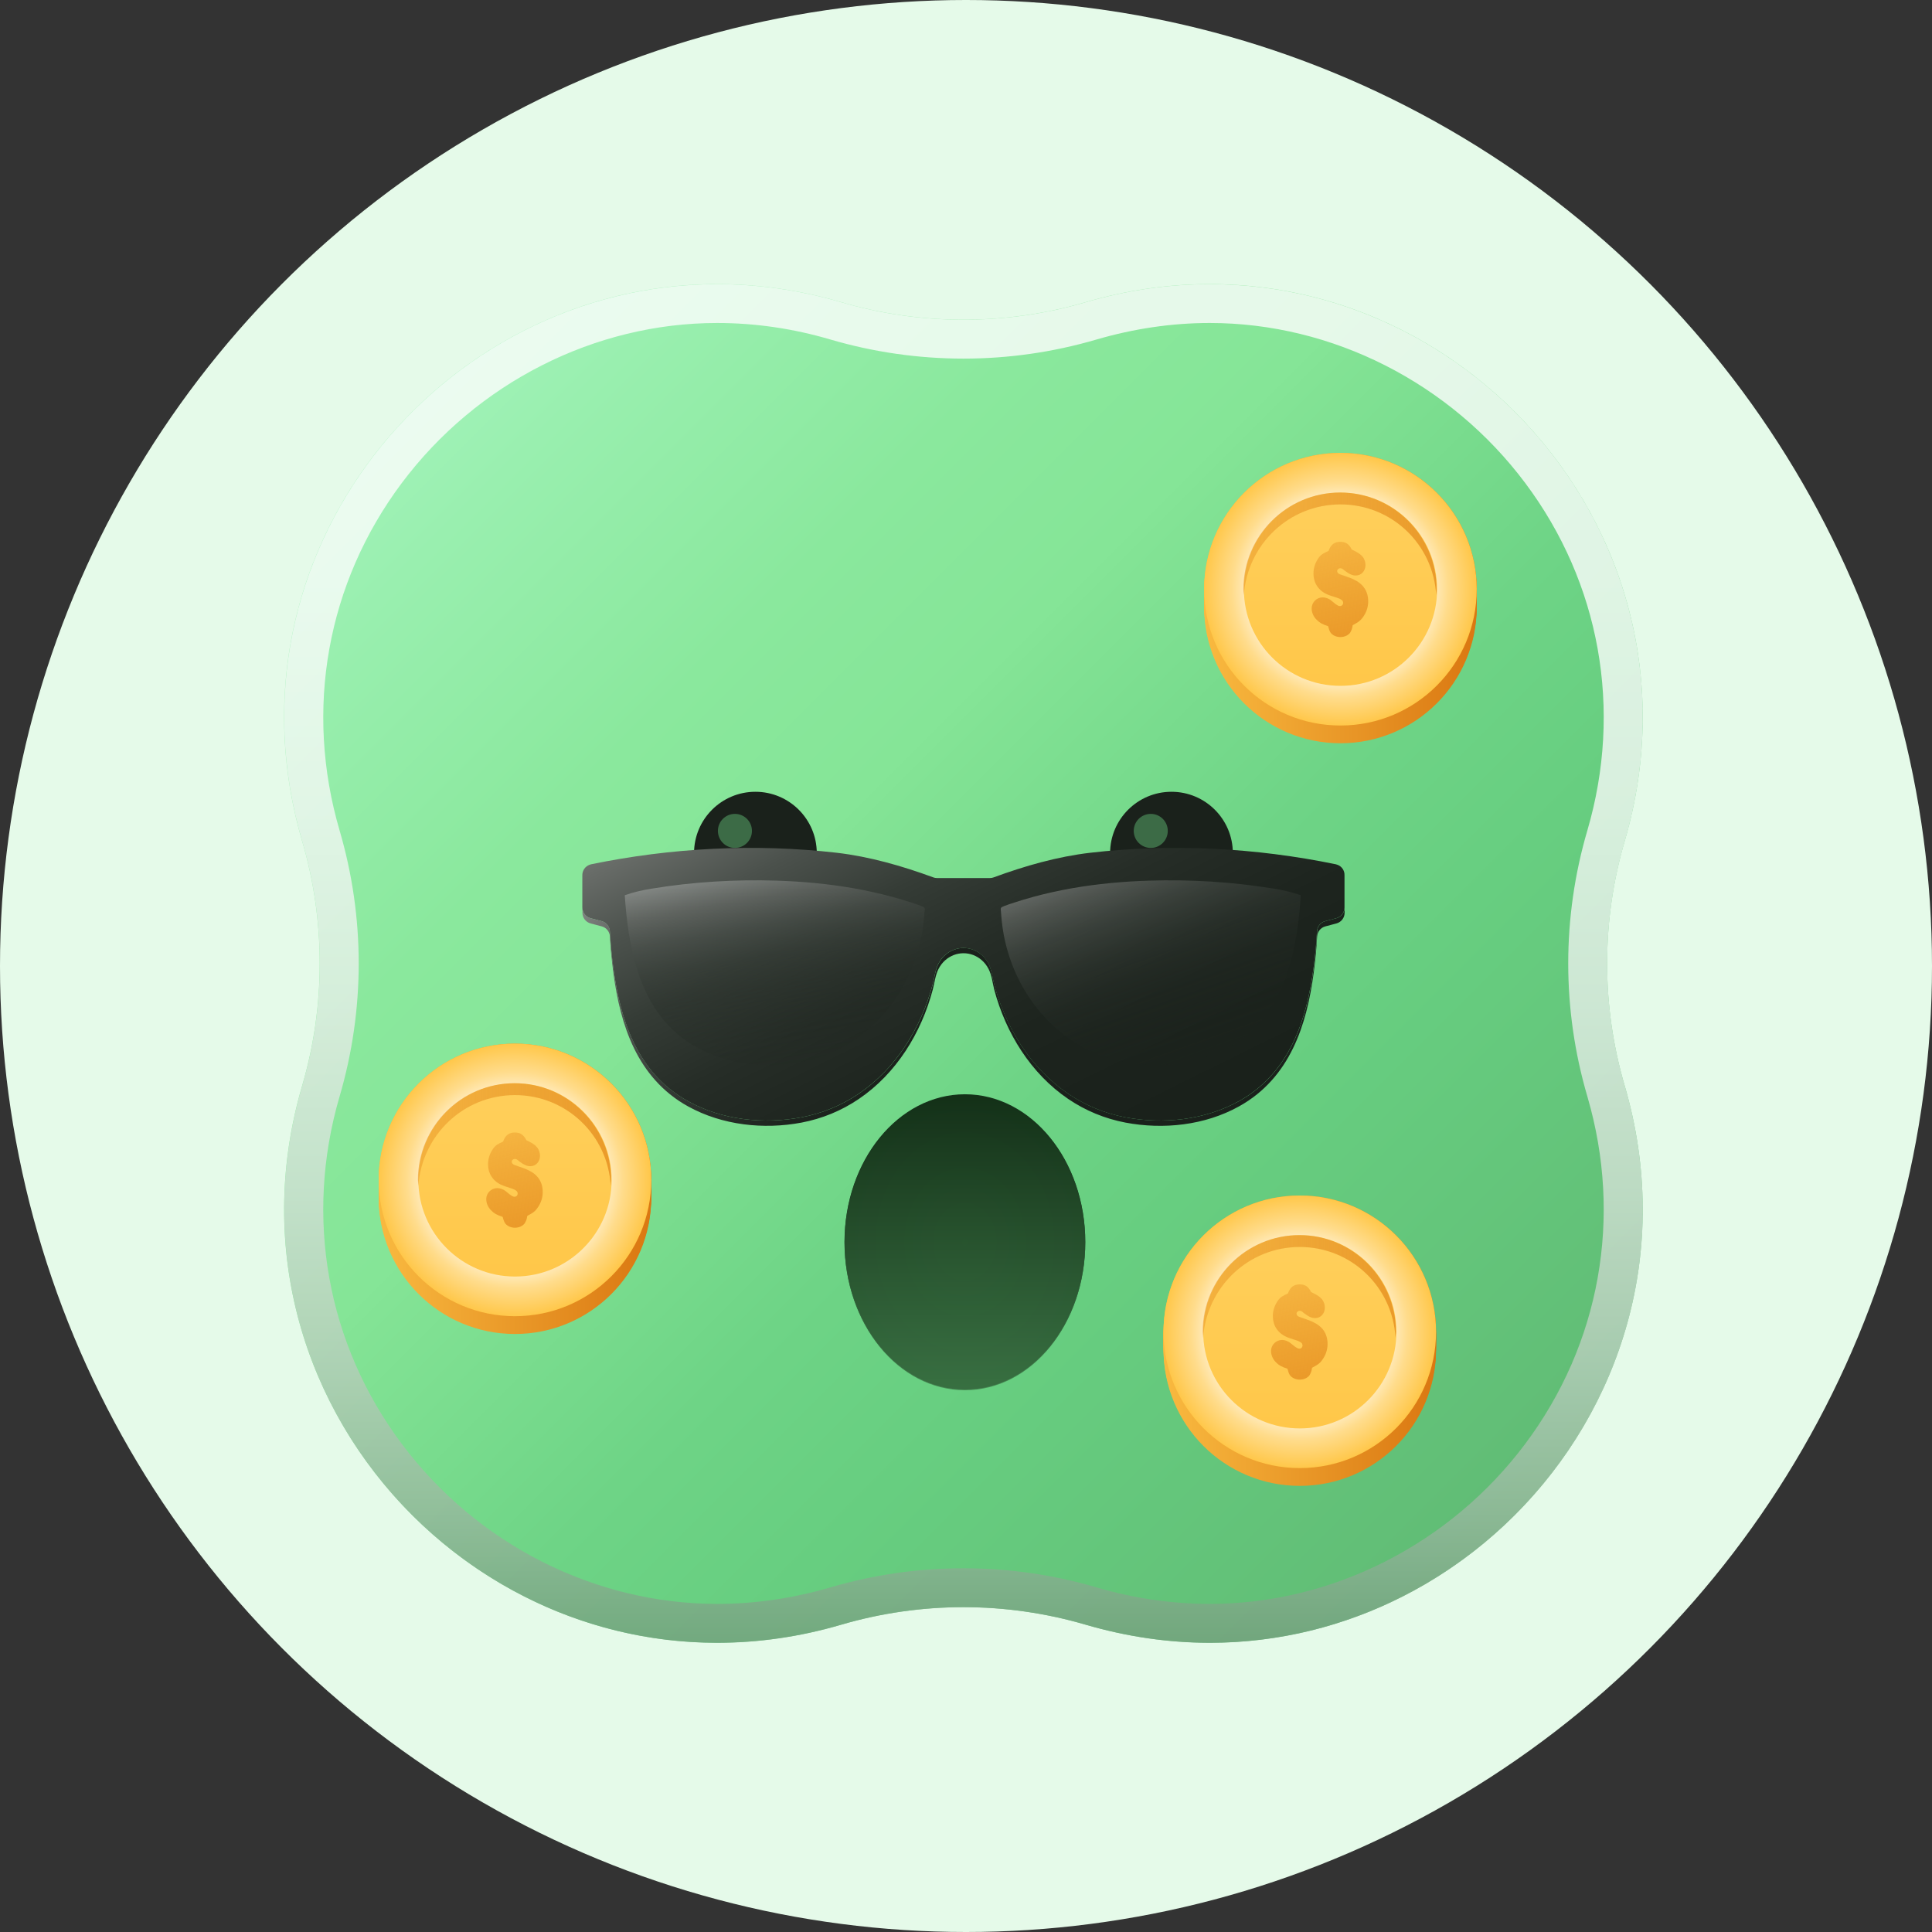 <svg width="34" height="34" viewBox="0 0 34 34" fill="none" xmlns="http://www.w3.org/2000/svg">
<rect x="0" y="0" width="34" height="34" fill="#333333" stroke="none"/>
<circle cx="17" cy="17" r="17" fill="#E5FAE9"/>
<g clip-path="url(#clip0_30_33569)">
<path d="M28.591 19.104C30.29 24.904 24.904 30.29 19.104 28.591C17.701 28.18 16.209 28.18 14.805 28.591C9.005 30.29 3.619 24.904 5.318 19.104C5.729 17.701 5.729 16.209 5.318 14.805C3.619 9.005 9.005 3.619 14.805 5.318C16.209 5.729 17.701 5.729 19.104 5.318C24.904 3.619 30.29 9.005 28.591 14.805C28.18 16.21 28.18 17.701 28.591 19.104Z" fill="url(#paint0_linear_30_33569)"/>
<path opacity="0.8" d="M21.29 5.001V5.684C23.445 5.684 25.521 6.737 26.841 8.5C28.16 10.259 28.558 12.488 27.935 14.614C27.486 16.145 27.486 17.765 27.935 19.296C28.558 21.422 28.159 23.651 26.841 25.41C25.52 27.174 23.445 28.226 21.29 28.226C20.626 28.226 19.955 28.129 19.296 27.935C18.536 27.712 17.748 27.599 16.956 27.599C16.163 27.599 15.376 27.712 14.615 27.935C13.957 28.128 13.286 28.226 12.621 28.226C10.466 28.226 8.391 27.174 7.071 25.41C5.752 23.651 5.354 21.422 5.976 19.296C6.425 17.765 6.425 16.145 5.976 14.614C5.354 12.488 5.753 10.259 7.071 8.5C8.392 6.737 10.466 5.684 12.621 5.684C13.286 5.684 13.957 5.781 14.615 5.975C15.376 6.198 16.163 6.311 16.956 6.311C17.748 6.311 18.536 6.198 19.296 5.975C19.955 5.783 20.626 5.684 21.29 5.684V5.001ZM21.29 5.001C20.577 5.001 19.844 5.102 19.104 5.319C18.402 5.525 17.678 5.627 16.955 5.627C16.231 5.627 15.508 5.525 14.806 5.319C14.066 5.102 13.333 5.001 12.62 5.001C7.748 5.001 3.837 9.746 5.319 14.806C5.73 16.21 5.73 17.702 5.319 19.105C3.837 24.165 7.747 28.911 12.62 28.911C13.333 28.911 14.066 28.81 14.806 28.592C15.509 28.387 16.232 28.284 16.956 28.284C17.679 28.284 18.403 28.387 19.105 28.592C19.845 28.808 20.578 28.911 21.291 28.911C26.164 28.911 30.075 24.165 28.592 19.105C28.181 17.702 28.181 16.21 28.592 14.806C30.074 9.745 26.164 5.001 21.29 5.001Z" fill="url(#paint1_linear_30_33569)"/>
<path d="M20.616 16.094C21.213 16.094 21.696 15.611 21.696 15.014C21.696 14.418 21.213 13.934 20.616 13.934C20.02 13.934 19.536 14.418 19.536 15.014C19.536 15.611 20.02 16.094 20.616 16.094Z" fill="#1A211B"/>
<path d="M13.294 16.094C13.89 16.094 14.374 15.611 14.374 15.014C14.374 14.418 13.89 13.934 13.294 13.934C12.697 13.934 12.214 14.418 12.214 15.014C12.214 15.611 12.697 16.094 13.294 16.094Z" fill="#1A211B"/>
<path opacity="0.5" d="M20.252 14.922C20.417 14.922 20.551 14.788 20.551 14.622C20.551 14.457 20.417 14.323 20.252 14.323C20.086 14.323 19.952 14.457 19.952 14.622C19.952 14.788 20.086 14.922 20.252 14.922Z" fill="#5FB772"/>
<path opacity="0.5" d="M12.933 14.922C13.099 14.922 13.233 14.788 13.233 14.622C13.233 14.457 13.099 14.323 12.933 14.323C12.768 14.323 12.634 14.457 12.634 14.622C12.634 14.788 12.768 14.922 12.933 14.922Z" fill="#5FB772"/>
<path d="M23.537 15.219C23.528 15.215 23.518 15.213 23.509 15.21C22.098 14.919 20.619 14.841 19.188 15.007C18.61 15.074 18.033 15.239 17.488 15.44C17.467 15.448 17.446 15.452 17.423 15.452H16.976H16.935H16.488C16.465 15.452 16.443 15.448 16.423 15.44C15.877 15.239 15.301 15.074 14.724 15.007C13.292 14.842 11.814 14.919 10.402 15.21C10.393 15.213 10.383 15.215 10.374 15.219C10.298 15.247 10.248 15.32 10.248 15.4V15.971C10.248 16.059 10.307 16.136 10.392 16.159L10.588 16.211C10.67 16.232 10.727 16.305 10.732 16.389C10.738 16.49 10.745 16.59 10.754 16.691C10.841 17.596 11.044 18.564 11.788 19.165C11.888 19.245 11.996 19.318 12.109 19.38C12.707 19.711 13.436 19.789 14.104 19.663C14.466 19.595 14.807 19.454 15.112 19.248C15.773 18.8 16.211 18.086 16.413 17.323C16.445 17.204 16.457 17.072 16.513 16.962C16.576 16.838 16.673 16.757 16.783 16.715C16.892 16.672 17.017 16.672 17.126 16.715C17.235 16.757 17.333 16.838 17.396 16.962C17.453 17.072 17.465 17.204 17.496 17.323C17.698 18.086 18.137 18.8 18.797 19.248C19.102 19.454 19.443 19.595 19.805 19.663C20.473 19.789 21.201 19.711 21.8 19.38C21.913 19.318 22.02 19.245 22.121 19.165C22.865 18.564 23.068 17.596 23.155 16.691C23.164 16.591 23.171 16.49 23.177 16.389C23.182 16.305 23.239 16.232 23.321 16.211L23.517 16.159C23.601 16.136 23.661 16.059 23.661 15.971V15.4C23.663 15.32 23.613 15.246 23.537 15.219Z" fill="url(#paint2_linear_30_33569)"/>
<path d="M23.519 16.159L23.323 16.211C23.241 16.232 23.184 16.305 23.179 16.389C23.173 16.49 23.166 16.59 23.157 16.691C23.07 17.596 22.867 18.564 22.123 19.165C22.023 19.245 21.915 19.318 21.802 19.38C21.203 19.711 20.475 19.789 19.807 19.663C19.445 19.595 19.104 19.454 18.799 19.248C18.138 18.8 17.7 18.086 17.497 17.323C17.465 17.204 17.454 17.072 17.398 16.962C17.335 16.838 17.237 16.757 17.128 16.715C17.019 16.672 16.894 16.672 16.785 16.715C16.675 16.757 16.578 16.838 16.515 16.962C16.458 17.072 16.446 17.204 16.415 17.323C16.213 18.086 15.774 18.8 15.114 19.248C14.809 19.454 14.468 19.595 14.105 19.663C13.438 19.789 12.709 19.711 12.111 19.38C11.998 19.318 11.891 19.245 11.79 19.165C11.046 18.564 10.843 17.596 10.756 16.691C10.747 16.591 10.739 16.49 10.734 16.389C10.729 16.305 10.672 16.232 10.59 16.211L10.394 16.159C10.309 16.136 10.25 16.059 10.25 15.971V16.064C10.25 16.151 10.309 16.229 10.394 16.251L10.59 16.303C10.672 16.325 10.729 16.397 10.734 16.482C10.739 16.583 10.747 16.683 10.756 16.784C10.843 17.689 11.046 18.657 11.79 19.257C11.89 19.338 11.998 19.41 12.111 19.472C12.709 19.802 13.438 19.882 14.105 19.756C14.468 19.687 14.809 19.547 15.114 19.34C15.775 18.892 16.213 18.178 16.415 17.416C16.447 17.297 16.459 17.165 16.515 17.054C16.578 16.931 16.675 16.85 16.785 16.807C16.894 16.765 17.019 16.765 17.128 16.807C17.237 16.85 17.335 16.931 17.398 17.054C17.455 17.165 17.467 17.297 17.497 17.416C17.7 18.178 18.139 18.892 18.799 19.34C19.104 19.547 19.445 19.687 19.807 19.756C20.475 19.882 21.203 19.804 21.802 19.472C21.915 19.41 22.022 19.338 22.123 19.257C22.867 18.657 23.07 17.689 23.157 16.784C23.166 16.684 23.173 16.583 23.179 16.482C23.184 16.397 23.241 16.325 23.323 16.303L23.519 16.251C23.603 16.229 23.663 16.151 23.663 16.064V15.971C23.663 16.059 23.605 16.135 23.519 16.159Z" fill="url(#paint3_linear_30_33569)"/>
<path d="M16.27 15.978C16.263 15.966 16.247 15.958 16.213 15.945C16.157 15.922 16.098 15.904 16.041 15.885C15.931 15.848 15.818 15.815 15.705 15.784C15.48 15.723 15.252 15.673 15.022 15.632C14.575 15.554 14.122 15.512 13.67 15.498C12.937 15.475 12.197 15.519 11.474 15.638C11.319 15.663 11.167 15.694 10.995 15.755C11.051 16.61 11.219 17.575 11.892 18.171C11.916 18.192 11.94 18.212 11.963 18.232C12.056 18.307 12.155 18.373 12.259 18.43C12.812 18.736 13.483 18.808 14.098 18.692C14.432 18.629 14.747 18.499 15.028 18.309C15.757 17.815 16.195 17 16.264 16.13C16.267 16.104 16.269 16.079 16.27 16.053C16.275 16.012 16.279 15.992 16.27 15.978Z" fill="url(#paint4_linear_30_33569)"/>
<path d="M17.616 15.978C17.623 15.966 17.64 15.958 17.673 15.945C17.729 15.922 17.789 15.904 17.846 15.885C17.956 15.848 18.069 15.815 18.182 15.784C18.406 15.723 18.634 15.673 18.865 15.632C19.312 15.554 19.764 15.512 20.217 15.498C20.95 15.475 21.689 15.519 22.413 15.638C22.567 15.663 22.719 15.694 22.892 15.755C22.836 16.61 22.668 17.575 21.994 18.171C21.971 18.192 21.947 18.212 21.923 18.232C21.831 18.307 21.732 18.373 21.627 18.43C21.075 18.736 20.404 18.808 19.788 18.692C19.454 18.629 19.14 18.499 18.859 18.309C18.13 17.815 17.691 17 17.622 16.13C17.62 16.104 17.617 16.079 17.616 16.053C17.612 16.012 17.608 15.992 17.616 15.978Z" fill="url(#paint5_linear_30_33569)"/>
<path d="M23.59 13.08C24.914 13.08 25.988 12.006 25.988 10.682C25.988 9.357 24.914 8.283 23.59 8.283C22.265 8.283 21.191 9.357 21.191 10.682C21.191 12.006 22.265 13.08 23.59 13.08Z" fill="url(#paint6_linear_30_33569)"/>
<path d="M23.59 13.056C24.914 13.056 25.988 11.983 25.988 10.658C25.988 9.333 24.914 8.259 23.59 8.259C22.265 8.259 21.191 9.333 21.191 10.658C21.191 11.983 22.265 13.056 23.59 13.056Z" fill="url(#paint7_linear_30_33569)"/>
<path d="M23.59 13.024C24.914 13.024 25.988 11.95 25.988 10.626C25.988 9.301 24.914 8.227 23.59 8.227C22.265 8.227 21.191 9.301 21.191 10.626C21.191 11.95 22.265 13.024 23.59 13.024Z" fill="url(#paint8_linear_30_33569)"/>
<path d="M23.59 13C24.914 13 25.988 11.926 25.988 10.602C25.988 9.277 24.914 8.203 23.59 8.203C22.265 8.203 21.191 9.277 21.191 10.602C21.191 11.926 22.265 13 23.59 13Z" fill="url(#paint9_linear_30_33569)"/>
<path d="M23.59 12.968C24.914 12.968 25.988 11.894 25.988 10.569C25.988 9.245 24.914 8.171 23.59 8.171C22.265 8.171 21.191 9.245 21.191 10.569C21.191 11.894 22.265 12.968 23.59 12.968Z" fill="url(#paint10_linear_30_33569)"/>
<path d="M23.59 12.936C24.914 12.936 25.988 11.862 25.988 10.537C25.988 9.213 24.914 8.139 23.59 8.139C22.265 8.139 21.191 9.213 21.191 10.537C21.191 11.862 22.265 12.936 23.59 12.936Z" fill="url(#paint11_linear_30_33569)"/>
<path d="M23.59 12.912C24.914 12.912 25.988 11.838 25.988 10.513C25.988 9.189 24.914 8.115 23.59 8.115C22.265 8.115 21.191 9.189 21.191 10.513C21.191 11.838 22.265 12.912 23.59 12.912Z" fill="url(#paint12_linear_30_33569)"/>
<path d="M23.59 12.88C24.914 12.88 25.988 11.806 25.988 10.481C25.988 9.156 24.914 8.083 23.59 8.083C22.265 8.083 21.191 9.156 21.191 10.481C21.191 11.806 22.265 12.88 23.59 12.88Z" fill="url(#paint13_linear_30_33569)"/>
<path d="M23.59 12.856C24.914 12.856 25.988 11.782 25.988 10.457C25.988 9.133 24.914 8.059 23.59 8.059C22.265 8.059 21.191 9.133 21.191 10.457C21.191 11.782 22.265 12.856 23.59 12.856Z" fill="url(#paint14_linear_30_33569)"/>
<path d="M23.59 12.824C24.914 12.824 25.988 11.75 25.988 10.425C25.988 9.1 24.914 8.026 23.59 8.026C22.265 8.026 21.191 9.1 21.191 10.425C21.191 11.75 22.265 12.824 23.59 12.824Z" fill="url(#paint15_linear_30_33569)"/>
<path d="M23.59 12.8C24.914 12.8 25.988 11.726 25.988 10.401C25.988 9.076 24.914 8.002 23.59 8.002C22.265 8.002 21.191 9.076 21.191 10.401C21.191 11.726 22.265 12.8 23.59 12.8Z" fill="url(#paint16_linear_30_33569)"/>
<path d="M23.59 12.768C24.914 12.768 25.988 11.694 25.988 10.369C25.988 9.044 24.914 7.97 23.59 7.97C22.265 7.97 21.191 9.044 21.191 10.369C21.191 11.694 22.265 12.768 23.59 12.768Z" fill="url(#paint17_linear_30_33569)"/>
<path d="M23.59 12.768C24.914 12.768 25.988 11.694 25.988 10.369C25.988 9.044 24.914 7.97 23.59 7.97C22.265 7.97 21.191 9.044 21.191 10.369C21.191 11.694 22.265 12.768 23.59 12.768Z" fill="url(#paint18_radial_30_33569)"/>
<path d="M23.59 12.07C24.53 12.07 25.291 11.308 25.291 10.369C25.291 9.43 24.53 8.668 23.59 8.668C22.651 8.668 21.89 9.43 21.89 10.369C21.89 11.308 22.651 12.07 23.59 12.07Z" fill="url(#paint19_linear_30_33569)"/>
<path d="M23.59 8.877C24.496 8.877 25.226 9.583 25.274 10.473C25.274 10.441 25.282 10.409 25.282 10.369C25.282 9.43 24.52 8.668 23.582 8.668C22.643 8.668 21.881 9.43 21.881 10.369C21.881 10.401 21.889 10.441 21.889 10.473C21.953 9.583 22.683 8.877 23.59 8.877Z" fill="url(#paint20_linear_30_33569)"/>
<path d="M23.982 9.799C24.014 9.839 24.03 9.896 24.03 9.944C24.03 10.048 23.957 10.128 23.861 10.128C23.805 10.128 23.757 10.112 23.661 10.04C23.628 10.008 23.604 10 23.588 10C23.556 10 23.532 10.024 23.532 10.048C23.532 10.08 23.556 10.104 23.62 10.12C23.757 10.168 23.781 10.176 23.813 10.192C23.989 10.273 24.078 10.401 24.078 10.585C24.078 10.706 24.03 10.818 23.949 10.906C23.909 10.946 23.877 10.963 23.805 11.003C23.797 11.067 23.781 11.099 23.757 11.139C23.717 11.187 23.653 11.211 23.588 11.211C23.524 11.211 23.46 11.187 23.42 11.139C23.396 11.107 23.388 11.075 23.372 11.019C23.267 10.987 23.219 10.954 23.179 10.914C23.115 10.858 23.083 10.778 23.083 10.706C23.083 10.601 23.171 10.513 23.276 10.513C23.324 10.513 23.38 10.529 23.428 10.569L23.508 10.634C23.532 10.65 23.556 10.666 23.58 10.666C23.613 10.666 23.637 10.642 23.637 10.61C23.637 10.561 23.596 10.537 23.46 10.497C23.324 10.457 23.252 10.409 23.195 10.337C23.139 10.265 23.115 10.184 23.115 10.088C23.115 9.984 23.155 9.88 23.219 9.799C23.252 9.759 23.292 9.735 23.38 9.695C23.42 9.583 23.484 9.535 23.588 9.535C23.685 9.535 23.741 9.575 23.789 9.671C23.893 9.719 23.941 9.751 23.982 9.799Z" fill="url(#paint21_linear_30_33569)"/>
<path d="M22.874 26.149C24.199 26.149 25.272 25.075 25.272 23.75C25.272 22.425 24.199 21.351 22.874 21.351C21.549 21.351 20.476 22.425 20.476 23.75C20.476 25.075 21.549 26.149 22.874 26.149Z" fill="url(#paint22_linear_30_33569)"/>
<path d="M22.874 26.125C24.199 26.125 25.272 25.051 25.272 23.726C25.272 22.401 24.199 21.328 22.874 21.328C21.549 21.328 20.476 22.401 20.476 23.726C20.476 25.051 21.549 26.125 22.874 26.125Z" fill="url(#paint23_linear_30_33569)"/>
<path d="M22.874 26.093C24.199 26.093 25.272 25.019 25.272 23.694C25.272 22.369 24.199 21.295 22.874 21.295C21.549 21.295 20.476 22.369 20.476 23.694C20.476 25.019 21.549 26.093 22.874 26.093Z" fill="url(#paint24_linear_30_33569)"/>
<path d="M22.874 26.069C24.199 26.069 25.272 24.995 25.272 23.67C25.272 22.345 24.199 21.271 22.874 21.271C21.549 21.271 20.476 22.345 20.476 23.67C20.476 24.995 21.549 26.069 22.874 26.069Z" fill="url(#paint25_linear_30_33569)"/>
<path d="M22.874 26.036C24.199 26.036 25.272 24.962 25.272 23.638C25.272 22.313 24.199 21.239 22.874 21.239C21.549 21.239 20.476 22.313 20.476 23.638C20.476 24.962 21.549 26.036 22.874 26.036Z" fill="url(#paint26_linear_30_33569)"/>
<path d="M22.874 26.004C24.199 26.004 25.272 24.93 25.272 23.605C25.272 22.281 24.199 21.207 22.874 21.207C21.549 21.207 20.476 22.281 20.476 23.605C20.476 24.93 21.549 26.004 22.874 26.004Z" fill="url(#paint27_linear_30_33569)"/>
<path d="M22.874 25.98C24.199 25.98 25.272 24.906 25.272 23.582C25.272 22.257 24.199 21.183 22.874 21.183C21.549 21.183 20.476 22.257 20.476 23.582C20.476 24.906 21.549 25.98 22.874 25.98Z" fill="url(#paint28_linear_30_33569)"/>
<path d="M22.874 25.948C24.199 25.948 25.272 24.874 25.272 23.549C25.272 22.225 24.199 21.151 22.874 21.151C21.549 21.151 20.476 22.225 20.476 23.549C20.476 24.874 21.549 25.948 22.874 25.948Z" fill="url(#paint29_linear_30_33569)"/>
<path d="M22.874 25.924C24.199 25.924 25.272 24.85 25.272 23.526C25.272 22.201 24.199 21.127 22.874 21.127C21.549 21.127 20.476 22.201 20.476 23.526C20.476 24.85 21.549 25.924 22.874 25.924Z" fill="url(#paint30_linear_30_33569)"/>
<path d="M22.874 25.892C24.199 25.892 25.272 24.818 25.272 23.493C25.272 22.169 24.199 21.095 22.874 21.095C21.549 21.095 20.476 22.169 20.476 23.493C20.476 24.818 21.549 25.892 22.874 25.892Z" fill="url(#paint31_linear_30_33569)"/>
<path d="M22.874 25.868C24.199 25.868 25.272 24.794 25.272 23.469C25.272 22.145 24.199 21.071 22.874 21.071C21.549 21.071 20.476 22.145 20.476 23.469C20.476 24.794 21.549 25.868 22.874 25.868Z" fill="url(#paint32_linear_30_33569)"/>
<path d="M22.874 25.836C24.199 25.836 25.272 24.762 25.272 23.437C25.272 22.113 24.199 21.039 22.874 21.039C21.549 21.039 20.476 22.113 20.476 23.437C20.476 24.762 21.549 25.836 22.874 25.836Z" fill="url(#paint33_linear_30_33569)"/>
<path d="M22.874 25.836C24.199 25.836 25.272 24.762 25.272 23.437C25.272 22.113 24.199 21.039 22.874 21.039C21.549 21.039 20.476 22.113 20.476 23.437C20.476 24.762 21.549 25.836 22.874 25.836Z" fill="url(#paint34_radial_30_33569)"/>
<path d="M22.875 25.138C23.814 25.138 24.575 24.376 24.575 23.437C24.575 22.498 23.814 21.736 22.875 21.736C21.935 21.736 21.174 22.498 21.174 23.437C21.174 24.376 21.935 25.138 22.875 25.138Z" fill="url(#paint35_linear_30_33569)"/>
<path d="M22.874 21.945C23.78 21.945 24.51 22.651 24.558 23.541C24.558 23.509 24.566 23.477 24.566 23.437C24.566 22.499 23.804 21.736 22.866 21.736C21.927 21.736 21.165 22.499 21.165 23.437C21.165 23.469 21.173 23.509 21.173 23.541C21.237 22.651 21.967 21.945 22.874 21.945Z" fill="url(#paint36_linear_30_33569)"/>
<path d="M23.267 22.867C23.299 22.908 23.315 22.964 23.315 23.012C23.315 23.116 23.243 23.196 23.146 23.196C23.09 23.196 23.042 23.18 22.946 23.108C22.914 23.076 22.89 23.068 22.874 23.068C22.841 23.068 22.817 23.092 22.817 23.116C22.817 23.148 22.841 23.172 22.906 23.188C23.042 23.236 23.066 23.245 23.098 23.261C23.275 23.341 23.363 23.469 23.363 23.654C23.363 23.774 23.315 23.886 23.235 23.975C23.194 24.015 23.162 24.031 23.09 24.071C23.082 24.135 23.066 24.167 23.042 24.207C23.002 24.255 22.938 24.279 22.874 24.279C22.809 24.279 22.745 24.255 22.705 24.207C22.681 24.175 22.673 24.143 22.657 24.087C22.553 24.055 22.505 24.023 22.464 23.983C22.4 23.926 22.368 23.846 22.368 23.774C22.368 23.67 22.456 23.581 22.561 23.581C22.609 23.581 22.665 23.598 22.713 23.638L22.793 23.702C22.817 23.718 22.841 23.734 22.866 23.734C22.898 23.734 22.922 23.71 22.922 23.678C22.922 23.63 22.882 23.606 22.745 23.565C22.609 23.525 22.537 23.477 22.48 23.405C22.424 23.333 22.4 23.253 22.4 23.156C22.4 23.052 22.44 22.948 22.505 22.867C22.537 22.827 22.577 22.803 22.665 22.763C22.705 22.651 22.769 22.603 22.874 22.603C22.97 22.603 23.026 22.643 23.074 22.739C23.178 22.787 23.227 22.819 23.267 22.867Z" fill="url(#paint37_linear_30_33569)"/>
<path d="M9.062 23.476C10.387 23.476 11.461 22.402 11.461 21.077C11.461 19.752 10.387 18.678 9.062 18.678C7.738 18.678 6.664 19.752 6.664 21.077C6.664 22.402 7.738 23.476 9.062 23.476Z" fill="url(#paint38_linear_30_33569)"/>
<path d="M9.062 23.451C10.387 23.451 11.461 22.378 11.461 21.053C11.461 19.728 10.387 18.654 9.062 18.654C7.738 18.654 6.664 19.728 6.664 21.053C6.664 22.378 7.738 23.451 9.062 23.451Z" fill="url(#paint39_linear_30_33569)"/>
<path d="M9.062 23.419C10.387 23.419 11.461 22.346 11.461 21.021C11.461 19.696 10.387 18.622 9.062 18.622C7.738 18.622 6.664 19.696 6.664 21.021C6.664 22.346 7.738 23.419 9.062 23.419Z" fill="url(#paint40_linear_30_33569)"/>
<path d="M9.062 23.395C10.387 23.395 11.461 22.322 11.461 20.997C11.461 19.672 10.387 18.598 9.062 18.598C7.738 18.598 6.664 19.672 6.664 20.997C6.664 22.322 7.738 23.395 9.062 23.395Z" fill="url(#paint41_linear_30_33569)"/>
<path d="M9.062 23.363C10.387 23.363 11.461 22.289 11.461 20.965C11.461 19.64 10.387 18.566 9.062 18.566C7.738 18.566 6.664 19.64 6.664 20.965C6.664 22.289 7.738 23.363 9.062 23.363Z" fill="url(#paint42_linear_30_33569)"/>
<path d="M9.062 23.331C10.387 23.331 11.461 22.257 11.461 20.932C11.461 19.608 10.387 18.534 9.062 18.534C7.738 18.534 6.664 19.608 6.664 20.932C6.664 22.257 7.738 23.331 9.062 23.331Z" fill="url(#paint43_linear_30_33569)"/>
<path d="M9.062 23.307C10.387 23.307 11.461 22.233 11.461 20.908C11.461 19.584 10.387 18.51 9.062 18.51C7.738 18.51 6.664 19.584 6.664 20.908C6.664 22.233 7.738 23.307 9.062 23.307Z" fill="url(#paint44_linear_30_33569)"/>
<path d="M9.062 23.275C10.387 23.275 11.461 22.201 11.461 20.876C11.461 19.552 10.387 18.478 9.062 18.478C7.738 18.478 6.664 19.552 6.664 20.876C6.664 22.201 7.738 23.275 9.062 23.275Z" fill="url(#paint45_linear_30_33569)"/>
<path d="M9.062 23.251C10.387 23.251 11.461 22.177 11.461 20.852C11.461 19.528 10.387 18.454 9.062 18.454C7.738 18.454 6.664 19.528 6.664 20.852C6.664 22.177 7.738 23.251 9.062 23.251Z" fill="url(#paint46_linear_30_33569)"/>
<path d="M9.062 23.219C10.387 23.219 11.461 22.145 11.461 20.82C11.461 19.495 10.387 18.422 9.062 18.422C7.738 18.422 6.664 19.495 6.664 20.82C6.664 22.145 7.738 23.219 9.062 23.219Z" fill="url(#paint47_linear_30_33569)"/>
<path d="M9.062 23.195C10.387 23.195 11.461 22.121 11.461 20.796C11.461 19.471 10.387 18.398 9.062 18.398C7.738 18.398 6.664 19.471 6.664 20.796C6.664 22.121 7.738 23.195 9.062 23.195Z" fill="url(#paint48_linear_30_33569)"/>
<path d="M9.062 23.163C10.387 23.163 11.461 22.089 11.461 20.764C11.461 19.439 10.387 18.366 9.062 18.366C7.738 18.366 6.664 19.439 6.664 20.764C6.664 22.089 7.738 23.163 9.062 23.163Z" fill="url(#paint49_linear_30_33569)"/>
<path d="M9.062 23.163C10.387 23.163 11.461 22.089 11.461 20.764C11.461 19.439 10.387 18.366 9.062 18.366C7.738 18.366 6.664 19.439 6.664 20.764C6.664 22.089 7.738 23.163 9.062 23.163Z" fill="url(#paint50_radial_30_33569)"/>
<path d="M9.063 22.465C10.002 22.465 10.764 21.703 10.764 20.764C10.764 19.825 10.002 19.063 9.063 19.063C8.124 19.063 7.362 19.825 7.362 20.764C7.362 21.703 8.124 22.465 9.063 22.465Z" fill="url(#paint51_linear_30_33569)"/>
<path d="M9.062 19.272C9.969 19.272 10.699 19.978 10.747 20.868C10.747 20.836 10.755 20.804 10.755 20.764C10.755 19.826 9.993 19.063 9.054 19.063C8.116 19.063 7.354 19.826 7.354 20.764C7.354 20.796 7.362 20.836 7.362 20.868C7.426 19.978 8.156 19.272 9.062 19.272Z" fill="url(#paint52_linear_30_33569)"/>
<path d="M9.455 20.195C9.487 20.235 9.503 20.291 9.503 20.339C9.503 20.443 9.431 20.523 9.335 20.523C9.279 20.523 9.23 20.507 9.134 20.435C9.102 20.403 9.078 20.395 9.062 20.395C9.03 20.395 9.006 20.419 9.006 20.443C9.006 20.475 9.03 20.499 9.094 20.515C9.23 20.564 9.255 20.572 9.287 20.588C9.463 20.668 9.551 20.796 9.551 20.981C9.551 21.101 9.503 21.213 9.423 21.302C9.383 21.342 9.351 21.358 9.279 21.398C9.271 21.462 9.255 21.494 9.23 21.534C9.19 21.582 9.126 21.606 9.062 21.606C8.998 21.606 8.934 21.582 8.894 21.534C8.87 21.502 8.861 21.47 8.845 21.414C8.741 21.382 8.693 21.35 8.653 21.31C8.589 21.253 8.557 21.173 8.557 21.101C8.557 20.997 8.645 20.909 8.749 20.909C8.797 20.909 8.853 20.925 8.902 20.965L8.982 21.029C9.006 21.045 9.03 21.061 9.054 21.061C9.086 21.061 9.11 21.037 9.11 21.005C9.11 20.957 9.07 20.933 8.934 20.892C8.797 20.852 8.725 20.804 8.669 20.732C8.613 20.66 8.589 20.58 8.589 20.483C8.589 20.379 8.629 20.275 8.693 20.195C8.725 20.154 8.765 20.13 8.853 20.09C8.894 19.978 8.958 19.93 9.062 19.93C9.158 19.93 9.214 19.97 9.263 20.066C9.367 20.114 9.415 20.146 9.455 20.195Z" fill="url(#paint53_linear_30_33569)"/>
<path d="M16.981 24.454C18.151 24.454 19.099 23.291 19.099 21.856C19.099 20.421 18.151 19.257 16.981 19.257C15.811 19.257 14.862 20.421 14.862 21.856C14.862 23.291 15.811 24.454 16.981 24.454Z" fill="url(#paint54_radial_30_33569)"/>
<path d="M16.981 24.466C18.151 24.466 19.099 23.302 19.099 21.867C19.099 20.432 18.151 19.269 16.981 19.269C15.811 19.269 14.862 20.432 14.862 21.867C14.862 23.302 15.811 24.466 16.981 24.466Z" fill="url(#paint55_linear_30_33569)" fill-opacity="0.8"/>
</g>
<defs>
<linearGradient id="paint0_linear_30_33569" x1="7.403" y1="7.403" x2="28.14" y2="28.14" gradientUnits="userSpaceOnUse">
<stop stop-color="#A0F2B7"/>
<stop offset="0.058" stop-color="#99EFAF"/>
<stop offset="0.225" stop-color="#8AE89D"/>
<stop offset="0.346" stop-color="#85E597"/>
<stop offset="0.36" stop-color="#83E395"/>
<stop offset="0.535" stop-color="#6ED486"/>
<stop offset="0.651" stop-color="#67CE80"/>
<stop offset="1" stop-color="#5FB772"/>
</linearGradient>
<linearGradient id="paint1_linear_30_33569" x1="16.955" y1="2.34" x2="16.955" y2="33.026" gradientUnits="userSpaceOnUse">
<stop stop-color="white"/>
<stop offset="0.243" stop-color="#FDFDFD"/>
<stop offset="0.386" stop-color="#F4F8F5"/>
<stop offset="0.504" stop-color="#E6EEE8"/>
<stop offset="0.608" stop-color="#D2E0D5"/>
<stop offset="0.703" stop-color="#B8CEBC"/>
<stop offset="0.79" stop-color="#98B89E"/>
<stop offset="0.873" stop-color="#719E7B"/>
<stop offset="0.95" stop-color="#468152"/>
<stop offset="1" stop-color="#266B34"/>
</linearGradient>
<linearGradient id="paint2_linear_30_33569" x1="13.655" y1="9.253" x2="19.129" y2="20.335" gradientUnits="userSpaceOnUse">
<stop stop-color="white"/>
<stop offset="0.048" stop-color="#E2E3E2"/>
<stop offset="0.136" stop-color="#B4B6B4"/>
<stop offset="0.23" stop-color="#8A8E8B"/>
<stop offset="0.327" stop-color="#686C68"/>
<stop offset="0.43" stop-color="#4B514C"/>
<stop offset="0.54" stop-color="#353C36"/>
<stop offset="0.661" stop-color="#262D27"/>
<stop offset="0.8" stop-color="#1D241E"/>
<stop offset="1" stop-color="#1A211B"/>
</linearGradient>
<linearGradient id="paint3_linear_30_33569" x1="8.531" y1="14.152" x2="16.707" y2="17.283" gradientUnits="userSpaceOnUse">
<stop stop-color="white"/>
<stop offset="0.048" stop-color="#E2E3E2"/>
<stop offset="0.136" stop-color="#B4B6B4"/>
<stop offset="0.23" stop-color="#8A8E8B"/>
<stop offset="0.327" stop-color="#686C68"/>
<stop offset="0.43" stop-color="#4B514C"/>
<stop offset="0.54" stop-color="#353C36"/>
<stop offset="0.661" stop-color="#262D27"/>
<stop offset="0.8" stop-color="#1D241E"/>
<stop offset="1" stop-color="#1A211B"/>
</linearGradient>
<linearGradient id="paint4_linear_30_33569" x1="13.318" y1="14.246" x2="14.15" y2="18.888" gradientUnits="userSpaceOnUse">
<stop stop-color="white"/>
<stop offset="0.048" stop-color="#E2E3E2" stop-opacity="0.952"/>
<stop offset="0.136" stop-color="#B4B6B4" stop-opacity="0.864"/>
<stop offset="0.23" stop-color="#8A8E8B" stop-opacity="0.77"/>
<stop offset="0.327" stop-color="#686C68" stop-opacity="0.673"/>
<stop offset="0.43" stop-color="#4B514C" stop-opacity="0.57"/>
<stop offset="0.54" stop-color="#353C36" stop-opacity="0.46"/>
<stop offset="0.661" stop-color="#262D27" stop-opacity="0.339"/>
<stop offset="0.8" stop-color="#1D241E" stop-opacity="0.2"/>
<stop offset="1" stop-color="#1A211B" stop-opacity="0"/>
</linearGradient>
<linearGradient id="paint5_linear_30_33569" x1="19.362" y1="13.576" x2="21.308" y2="19.063" gradientUnits="userSpaceOnUse">
<stop stop-color="white"/>
<stop offset="0.048" stop-color="#E2E3E2" stop-opacity="0.952"/>
<stop offset="0.136" stop-color="#B4B6B4" stop-opacity="0.864"/>
<stop offset="0.23" stop-color="#8A8E8B" stop-opacity="0.77"/>
<stop offset="0.327" stop-color="#686C68" stop-opacity="0.673"/>
<stop offset="0.43" stop-color="#4B514C" stop-opacity="0.57"/>
<stop offset="0.54" stop-color="#353C36" stop-opacity="0.46"/>
<stop offset="0.661" stop-color="#262D27" stop-opacity="0.339"/>
<stop offset="0.8" stop-color="#1D241E" stop-opacity="0.2"/>
<stop offset="1" stop-color="#1A211B" stop-opacity="0"/>
</linearGradient>
<linearGradient id="paint6_linear_30_33569" x1="26.029" y1="10.683" x2="20.187" y2="10.683" gradientUnits="userSpaceOnUse">
<stop stop-color="#DA7711"/>
<stop offset="1" stop-color="#FFC749"/>
</linearGradient>
<linearGradient id="paint7_linear_30_33569" x1="26.029" y1="10.655" x2="20.187" y2="10.655" gradientUnits="userSpaceOnUse">
<stop stop-color="#DA7711"/>
<stop offset="1" stop-color="#FFC749"/>
</linearGradient>
<linearGradient id="paint8_linear_30_33569" x1="26.029" y1="10.626" x2="20.187" y2="10.626" gradientUnits="userSpaceOnUse">
<stop stop-color="#DA7711"/>
<stop offset="1" stop-color="#FFC749"/>
</linearGradient>
<linearGradient id="paint9_linear_30_33569" x1="26.029" y1="10.598" x2="20.187" y2="10.598" gradientUnits="userSpaceOnUse">
<stop stop-color="#DA7711"/>
<stop offset="1" stop-color="#FFC749"/>
</linearGradient>
<linearGradient id="paint10_linear_30_33569" x1="26.029" y1="10.569" x2="20.187" y2="10.569" gradientUnits="userSpaceOnUse">
<stop stop-color="#DA7711"/>
<stop offset="1" stop-color="#FFC749"/>
</linearGradient>
<linearGradient id="paint11_linear_30_33569" x1="26.029" y1="10.541" x2="20.187" y2="10.541" gradientUnits="userSpaceOnUse">
<stop stop-color="#DA7711"/>
<stop offset="1" stop-color="#FFC749"/>
</linearGradient>
<linearGradient id="paint12_linear_30_33569" x1="26.029" y1="10.513" x2="20.187" y2="10.513" gradientUnits="userSpaceOnUse">
<stop stop-color="#DA7711"/>
<stop offset="1" stop-color="#FFC749"/>
</linearGradient>
<linearGradient id="paint13_linear_30_33569" x1="26.029" y1="10.484" x2="20.187" y2="10.484" gradientUnits="userSpaceOnUse">
<stop stop-color="#DA7711"/>
<stop offset="1" stop-color="#FFC749"/>
</linearGradient>
<linearGradient id="paint14_linear_30_33569" x1="26.029" y1="10.456" x2="20.187" y2="10.456" gradientUnits="userSpaceOnUse">
<stop stop-color="#DA7711"/>
<stop offset="1" stop-color="#FFC749"/>
</linearGradient>
<linearGradient id="paint15_linear_30_33569" x1="26.029" y1="10.427" x2="20.187" y2="10.427" gradientUnits="userSpaceOnUse">
<stop stop-color="#DA7711"/>
<stop offset="1" stop-color="#FFC749"/>
</linearGradient>
<linearGradient id="paint16_linear_30_33569" x1="26.029" y1="10.399" x2="20.187" y2="10.399" gradientUnits="userSpaceOnUse">
<stop stop-color="#DA7711"/>
<stop offset="1" stop-color="#FFC749"/>
</linearGradient>
<linearGradient id="paint17_linear_30_33569" x1="26.029" y1="10.37" x2="20.187" y2="10.37" gradientUnits="userSpaceOnUse">
<stop stop-color="#DA7711"/>
<stop offset="1" stop-color="#FFC749"/>
</linearGradient>
<radialGradient id="paint18_radial_30_33569" cx="0" cy="0" r="1" gradientUnits="userSpaceOnUse" gradientTransform="translate(23.587 10.371) rotate(90) scale(2.401 2.401)">
<stop stop-color="white"/>
<stop offset="0.417" stop-color="#FFFAF0"/>
<stop offset="0.656" stop-color="#FFEFCA"/>
<stop offset="0.792" stop-color="#FFDC8C"/>
<stop offset="1" stop-color="#FFC749"/>
</radialGradient>
<linearGradient id="paint19_linear_30_33569" x1="23.588" y1="8.671" x2="23.588" y2="12.069" gradientUnits="userSpaceOnUse">
<stop stop-color="#FFCF5B"/>
<stop offset="1" stop-color="#FFC749"/>
</linearGradient>
<linearGradient id="paint20_linear_30_33569" x1="26.379" y1="9.071" x2="17.788" y2="9.071" gradientUnits="userSpaceOnUse">
<stop stop-color="#E79324"/>
<stop offset="1" stop-color="#E79324" stop-opacity="0"/>
</linearGradient>
<linearGradient id="paint21_linear_30_33569" x1="23.872" y1="11.218" x2="23.156" y2="7.997" gradientUnits="userSpaceOnUse">
<stop stop-color="#EA9929"/>
<stop offset="1" stop-color="#EA9929" stop-opacity="0"/>
</linearGradient>
<linearGradient id="paint22_linear_30_33569" x1="25.313" y1="23.751" x2="19.472" y2="23.751" gradientUnits="userSpaceOnUse">
<stop stop-color="#DA7711"/>
<stop offset="1" stop-color="#FFC749"/>
</linearGradient>
<linearGradient id="paint23_linear_30_33569" x1="25.313" y1="23.723" x2="19.472" y2="23.723" gradientUnits="userSpaceOnUse">
<stop stop-color="#DA7711"/>
<stop offset="1" stop-color="#FFC749"/>
</linearGradient>
<linearGradient id="paint24_linear_30_33569" x1="25.313" y1="23.695" x2="19.472" y2="23.695" gradientUnits="userSpaceOnUse">
<stop stop-color="#DA7711"/>
<stop offset="1" stop-color="#FFC749"/>
</linearGradient>
<linearGradient id="paint25_linear_30_33569" x1="25.313" y1="23.666" x2="19.472" y2="23.666" gradientUnits="userSpaceOnUse">
<stop stop-color="#DA7711"/>
<stop offset="1" stop-color="#FFC749"/>
</linearGradient>
<linearGradient id="paint26_linear_30_33569" x1="25.313" y1="23.638" x2="19.472" y2="23.638" gradientUnits="userSpaceOnUse">
<stop stop-color="#DA7711"/>
<stop offset="1" stop-color="#FFC749"/>
</linearGradient>
<linearGradient id="paint27_linear_30_33569" x1="25.313" y1="23.609" x2="19.472" y2="23.609" gradientUnits="userSpaceOnUse">
<stop stop-color="#DA7711"/>
<stop offset="1" stop-color="#FFC749"/>
</linearGradient>
<linearGradient id="paint28_linear_30_33569" x1="25.313" y1="23.581" x2="19.472" y2="23.581" gradientUnits="userSpaceOnUse">
<stop stop-color="#DA7711"/>
<stop offset="1" stop-color="#FFC749"/>
</linearGradient>
<linearGradient id="paint29_linear_30_33569" x1="25.313" y1="23.552" x2="19.472" y2="23.552" gradientUnits="userSpaceOnUse">
<stop stop-color="#DA7711"/>
<stop offset="1" stop-color="#FFC749"/>
</linearGradient>
<linearGradient id="paint30_linear_30_33569" x1="25.313" y1="23.524" x2="19.472" y2="23.524" gradientUnits="userSpaceOnUse">
<stop stop-color="#DA7711"/>
<stop offset="1" stop-color="#FFC749"/>
</linearGradient>
<linearGradient id="paint31_linear_30_33569" x1="25.313" y1="23.495" x2="19.472" y2="23.495" gradientUnits="userSpaceOnUse">
<stop stop-color="#DA7711"/>
<stop offset="1" stop-color="#FFC749"/>
</linearGradient>
<linearGradient id="paint32_linear_30_33569" x1="25.313" y1="23.467" x2="19.472" y2="23.467" gradientUnits="userSpaceOnUse">
<stop stop-color="#DA7711"/>
<stop offset="1" stop-color="#FFC749"/>
</linearGradient>
<linearGradient id="paint33_linear_30_33569" x1="25.313" y1="23.439" x2="19.472" y2="23.439" gradientUnits="userSpaceOnUse">
<stop stop-color="#DA7711"/>
<stop offset="1" stop-color="#FFC749"/>
</linearGradient>
<radialGradient id="paint34_radial_30_33569" cx="0" cy="0" r="1" gradientUnits="userSpaceOnUse" gradientTransform="translate(22.871 23.439) rotate(90) scale(2.401 2.401)">
<stop stop-color="white"/>
<stop offset="0.417" stop-color="#FFFAF0"/>
<stop offset="0.656" stop-color="#FFEFCA"/>
<stop offset="0.792" stop-color="#FFDC8C"/>
<stop offset="1" stop-color="#FFC749"/>
</radialGradient>
<linearGradient id="paint35_linear_30_33569" x1="22.872" y1="21.74" x2="22.872" y2="25.138" gradientUnits="userSpaceOnUse">
<stop stop-color="#FFCF5B"/>
<stop offset="1" stop-color="#FFC749"/>
</linearGradient>
<linearGradient id="paint36_linear_30_33569" x1="25.663" y1="22.139" x2="17.073" y2="22.139" gradientUnits="userSpaceOnUse">
<stop stop-color="#E79324"/>
<stop offset="1" stop-color="#E79324" stop-opacity="0"/>
</linearGradient>
<linearGradient id="paint37_linear_30_33569" x1="23.157" y1="24.287" x2="22.442" y2="21.065" gradientUnits="userSpaceOnUse">
<stop stop-color="#EA9929"/>
<stop offset="1" stop-color="#EA9929" stop-opacity="0"/>
</linearGradient>
<linearGradient id="paint38_linear_30_33569" x1="11.501" y1="21.078" x2="5.66" y2="21.078" gradientUnits="userSpaceOnUse">
<stop stop-color="#DA7711"/>
<stop offset="1" stop-color="#FFC749"/>
</linearGradient>
<linearGradient id="paint39_linear_30_33569" x1="11.501" y1="21.05" x2="5.66" y2="21.05" gradientUnits="userSpaceOnUse">
<stop stop-color="#DA7711"/>
<stop offset="1" stop-color="#FFC749"/>
</linearGradient>
<linearGradient id="paint40_linear_30_33569" x1="11.501" y1="21.021" x2="5.66" y2="21.021" gradientUnits="userSpaceOnUse">
<stop stop-color="#DA7711"/>
<stop offset="1" stop-color="#FFC749"/>
</linearGradient>
<linearGradient id="paint41_linear_30_33569" x1="11.501" y1="20.993" x2="5.66" y2="20.993" gradientUnits="userSpaceOnUse">
<stop stop-color="#DA7711"/>
<stop offset="1" stop-color="#FFC749"/>
</linearGradient>
<linearGradient id="paint42_linear_30_33569" x1="11.501" y1="20.965" x2="5.66" y2="20.965" gradientUnits="userSpaceOnUse">
<stop stop-color="#DA7711"/>
<stop offset="1" stop-color="#FFC749"/>
</linearGradient>
<linearGradient id="paint43_linear_30_33569" x1="11.501" y1="20.936" x2="5.66" y2="20.936" gradientUnits="userSpaceOnUse">
<stop stop-color="#DA7711"/>
<stop offset="1" stop-color="#FFC749"/>
</linearGradient>
<linearGradient id="paint44_linear_30_33569" x1="11.501" y1="20.908" x2="5.66" y2="20.908" gradientUnits="userSpaceOnUse">
<stop stop-color="#DA7711"/>
<stop offset="1" stop-color="#FFC749"/>
</linearGradient>
<linearGradient id="paint45_linear_30_33569" x1="11.501" y1="20.879" x2="5.66" y2="20.879" gradientUnits="userSpaceOnUse">
<stop stop-color="#DA7711"/>
<stop offset="1" stop-color="#FFC749"/>
</linearGradient>
<linearGradient id="paint46_linear_30_33569" x1="11.501" y1="20.851" x2="5.66" y2="20.851" gradientUnits="userSpaceOnUse">
<stop stop-color="#DA7711"/>
<stop offset="1" stop-color="#FFC749"/>
</linearGradient>
<linearGradient id="paint47_linear_30_33569" x1="11.501" y1="20.822" x2="5.66" y2="20.822" gradientUnits="userSpaceOnUse">
<stop stop-color="#DA7711"/>
<stop offset="1" stop-color="#FFC749"/>
</linearGradient>
<linearGradient id="paint48_linear_30_33569" x1="11.501" y1="20.794" x2="5.66" y2="20.794" gradientUnits="userSpaceOnUse">
<stop stop-color="#DA7711"/>
<stop offset="1" stop-color="#FFC749"/>
</linearGradient>
<linearGradient id="paint49_linear_30_33569" x1="11.501" y1="20.766" x2="5.66" y2="20.766" gradientUnits="userSpaceOnUse">
<stop stop-color="#DA7711"/>
<stop offset="1" stop-color="#FFC749"/>
</linearGradient>
<radialGradient id="paint50_radial_30_33569" cx="0" cy="0" r="1" gradientUnits="userSpaceOnUse" gradientTransform="translate(9.06 20.766) rotate(90) scale(2.401 2.401)">
<stop stop-color="white"/>
<stop offset="0.417" stop-color="#FFFAF0"/>
<stop offset="0.656" stop-color="#FFEFCA"/>
<stop offset="0.792" stop-color="#FFDC8C"/>
<stop offset="1" stop-color="#FFC749"/>
</radialGradient>
<linearGradient id="paint51_linear_30_33569" x1="9.06" y1="19.067" x2="9.06" y2="22.465" gradientUnits="userSpaceOnUse">
<stop stop-color="#FFCF5B"/>
<stop offset="1" stop-color="#FFC749"/>
</linearGradient>
<linearGradient id="paint52_linear_30_33569" x1="11.851" y1="19.466" x2="3.261" y2="19.466" gradientUnits="userSpaceOnUse">
<stop stop-color="#E79324"/>
<stop offset="1" stop-color="#E79324" stop-opacity="0"/>
</linearGradient>
<linearGradient id="paint53_linear_30_33569" x1="9.346" y1="21.613" x2="8.63" y2="18.392" gradientUnits="userSpaceOnUse">
<stop stop-color="#EA9929"/>
<stop offset="1" stop-color="#EA9929" stop-opacity="0"/>
</linearGradient>
<radialGradient id="paint54_radial_30_33569" cx="0" cy="0" r="1" gradientUnits="userSpaceOnUse" gradientTransform="translate(16.981 21.856) rotate(89.612) scale(2.986 2.434)">
<stop stop-color="#1F4925"/>
<stop offset="1" stop-color="#143119"/>
</radialGradient>
<linearGradient id="paint55_linear_30_33569" x1="16.98" y1="19.367" x2="16.98" y2="25.044" gradientUnits="userSpaceOnUse">
<stop stop-color="#143018"/>
<stop offset="1" stop-color="#468751"/>
</linearGradient>
<clipPath id="clip0_30_33569">
<rect width="24" height="24" fill="white" transform="translate(5 5)"/>
</clipPath>
</defs>
</svg>
